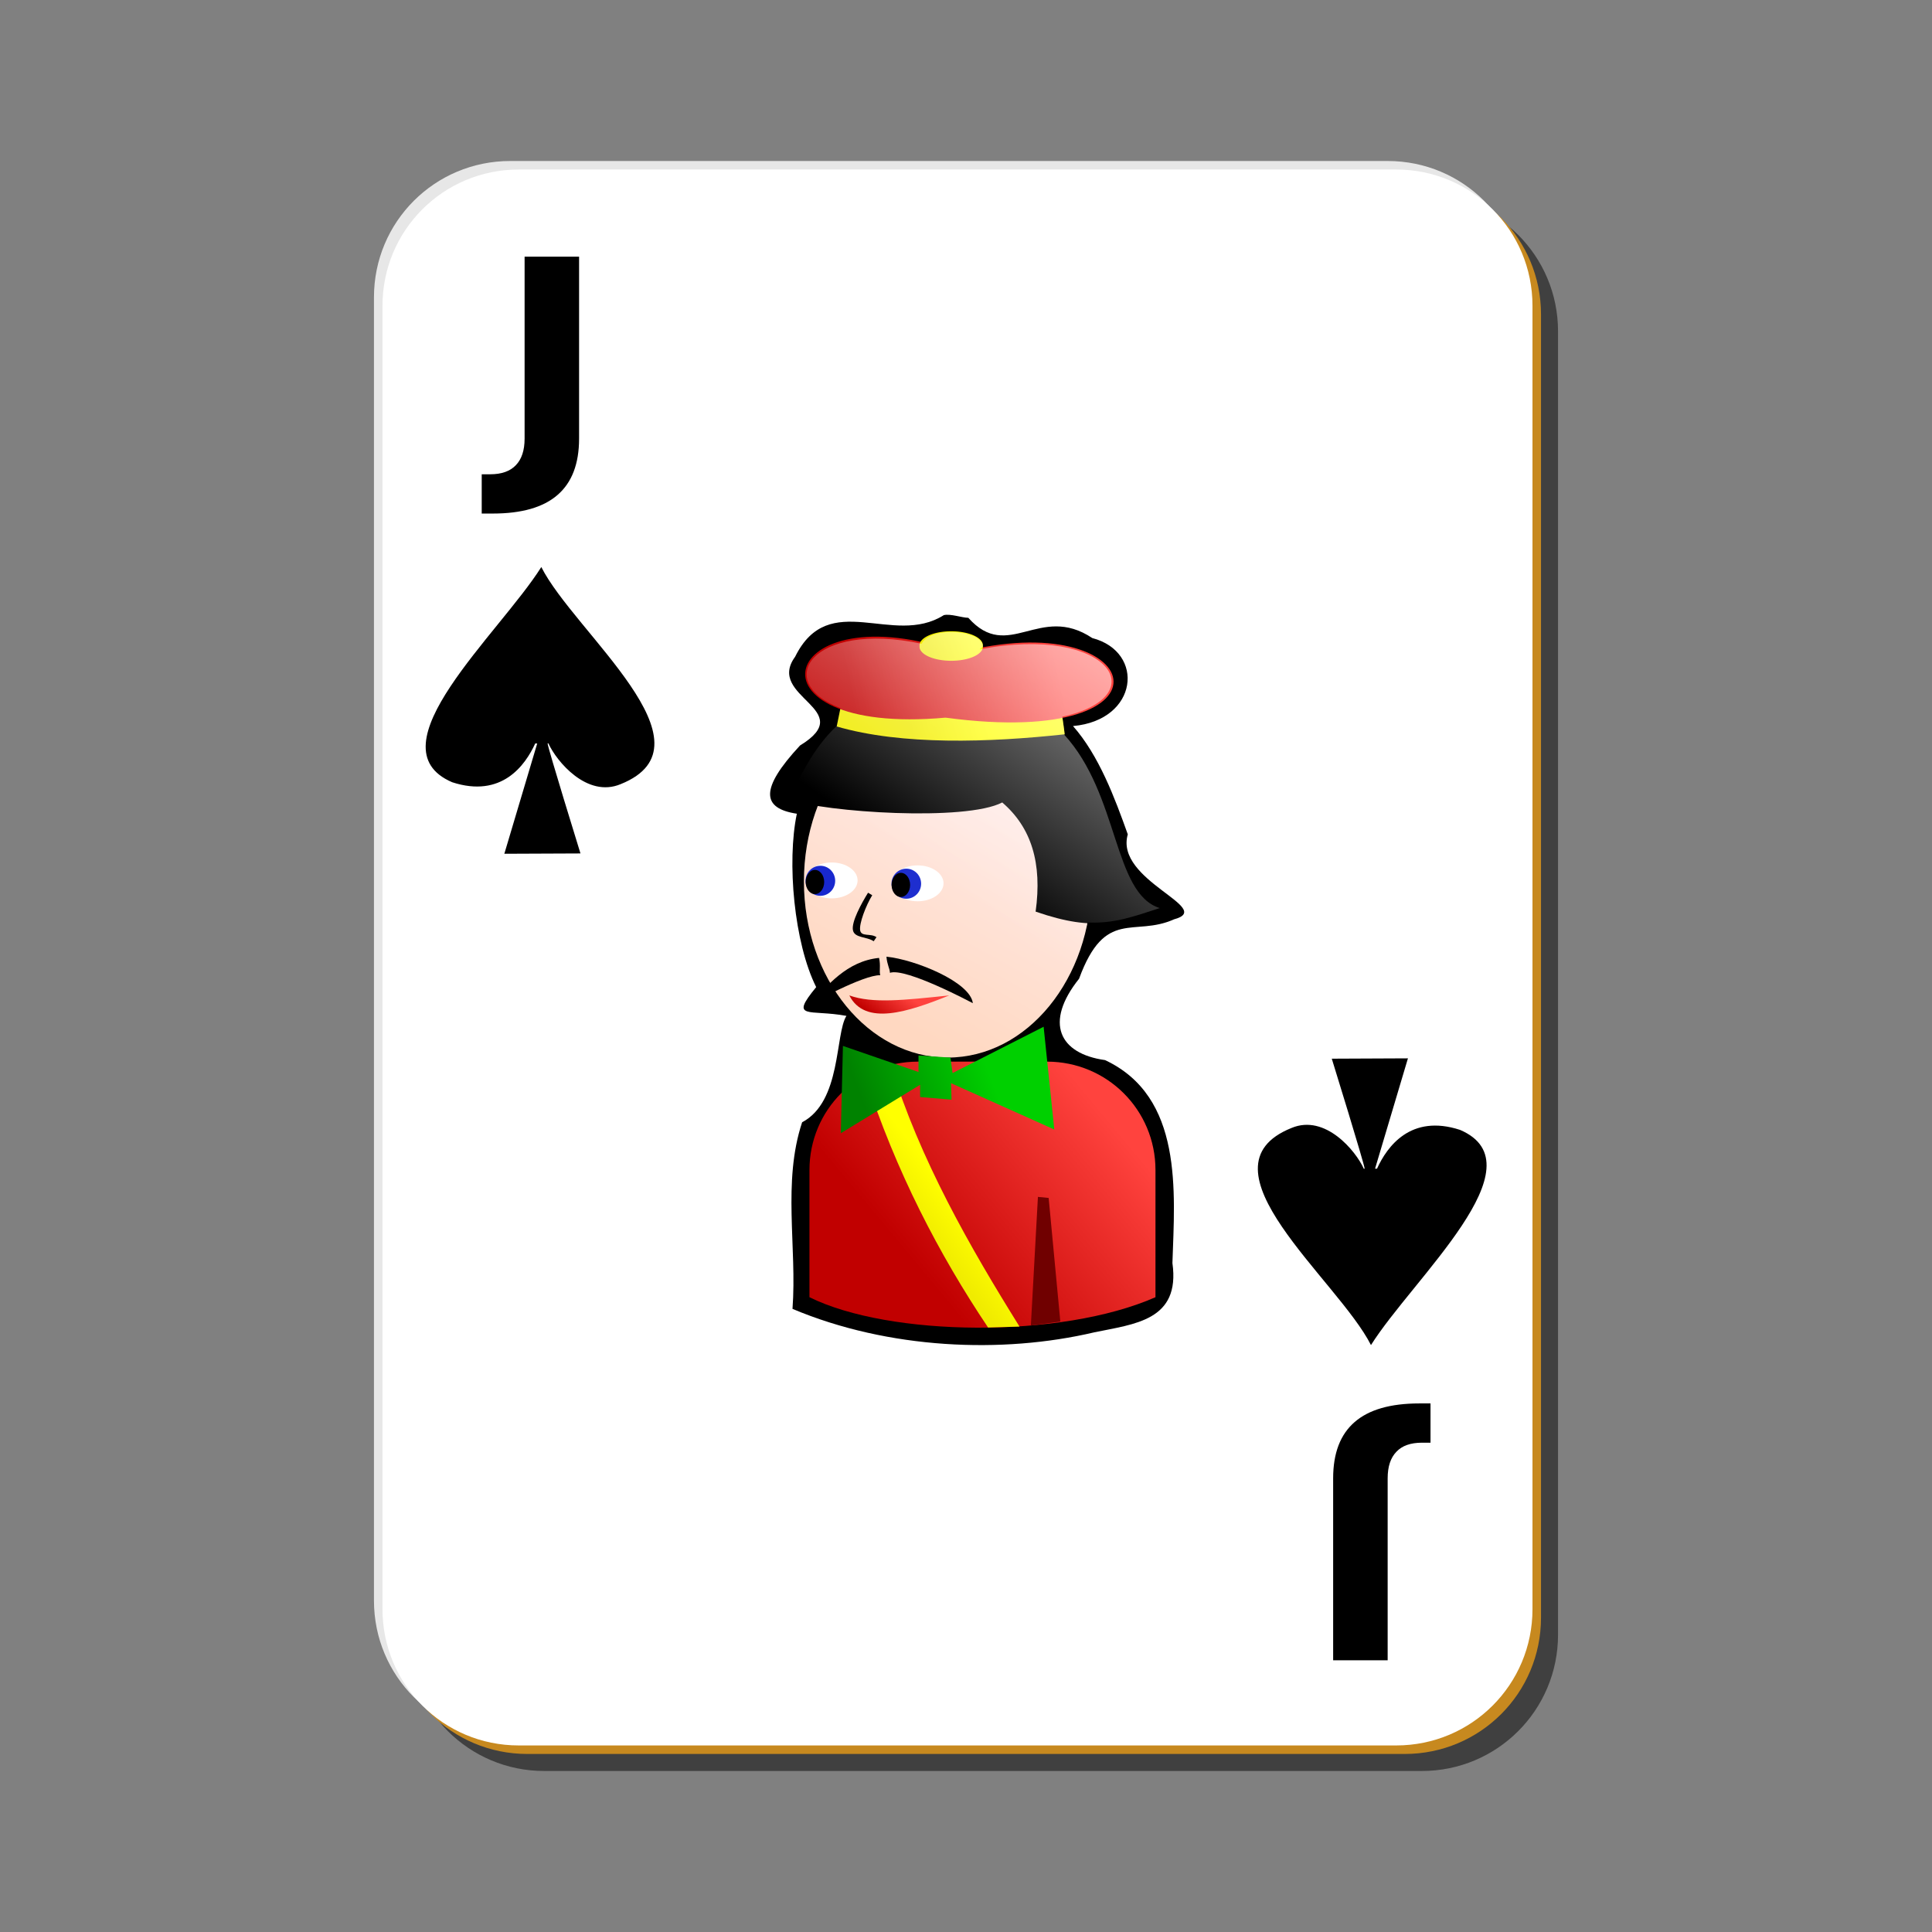 <svg:svg xmlns:dc="http://purl.org/dc/elements/1.1/" xmlns:ns1="http://inkscape.sourceforge.net/DTD/sodipodi-0.dtd" xmlns:ns2="http://www.w3.org/1999/xlink" xmlns:ns4="http://web.resource.org/cc/" xmlns:rdf="http://www.w3.org/1999/02/22-rdf-syntax-ns#" xmlns:svg="http://www.w3.org/2000/svg" height="226.8" id="svg2" version="1.0" viewBox="-42.9 -17.9 226.8 226.8" width="226.8" x="0" y="0" ns1:docbase="/home/nicu/Desktop/card_nicu_buculei_01.zip_FILES/cards/white" ns1:docname="white_s_j.svg" ns1:version="0.32">
  <svg:rect x="-42.9" y="-17.9" width="226.8" height="226.8" fill="#808080" stroke="none"/>
  <ns1:namedview bordercolor="#666666" borderopacity="1.0" id="base" pagecolor="#ffffff" />
  <svg:defs id="defs3">
    <svg:linearGradient id="linearGradient6214">
      <svg:stop id="stop6216" offset="0" stop-color="#c10000" />
      <svg:stop id="stop6218" offset="1" stop-color="#ff433e" />
    </svg:linearGradient>
    <svg:linearGradient id="linearGradient5407">
      <svg:stop id="stop5409" offset="0" stop-color="#f0eb00" />
      <svg:stop id="stop5411" offset="1" stop-color="#ff0" />
    </svg:linearGradient>
    <svg:linearGradient gradientTransform="matrix(.187 0 0 .145 77.301 1.475)" gradientUnits="userSpaceOnUse" id="linearGradient28236" x1="356.44" x2="484.8" y1="437.5" y2="256.18">
      <svg:stop id="stop3859" offset="0" stop-color="#ffd8c1" />
      <svg:stop id="stop3861" offset="1" stop-color="#ffeded" />
    </svg:linearGradient>
    <svg:linearGradient gradientTransform="matrix(.145 0 0 .145 102.21 13.455)" gradientUnits="userSpaceOnUse" id="linearGradient28238" x1="298.99" x2="449.32" y1="540.54" y2="415.54" ns2:href="#linearGradient6214" />
    <svg:linearGradient gradientTransform="matrix(.145 0 0 .145 100.09 14.808)" gradientUnits="userSpaceOnUse" id="linearGradient28240" x1="294.25" x2="312.09" y1="346.33" y2="322.14" ns2:href="#linearGradient6214" />
    <svg:linearGradient gradientTransform="translate(46.646 -34.28)" gradientUnits="userSpaceOnUse" id="linearGradient28242" x1="101.39" x2="105.55" y1="124.16" y2="120.97" ns2:href="#linearGradient5407" />
    <svg:linearGradient gradientTransform="translate(42.501 -33.244)" gradientUnits="userSpaceOnUse" id="linearGradient28244" x1="98.818" x2="112.89" y1="108.76" y2="103.33">
      <svg:stop id="stop3198" offset="0" stop-color="#008200" />
      <svg:stop id="stop3200" offset="1" stop-color="#00d000" />
    </svg:linearGradient>
    <svg:linearGradient gradientTransform="translate(43.119 -34.155)" gradientUnits="userSpaceOnUse" id="linearGradient28246" x1="103.56" x2="111.88" y1="65.109" y2="62.671" ns2:href="#linearGradient5407" />
    <svg:linearGradient gradientTransform="translate(46.646 -34.28)" gradientUnits="userSpaceOnUse" id="linearGradient28248" x1="93.5" x2="117.14" y1="62.938" y2="57.702" ns2:href="#linearGradient6214" />
    <svg:linearGradient gradientUnits="userSpaceOnUse" id="linearGradient28250" x1="104.75" x2="109.5" y1="57.469" y2="55.781" ns2:href="#linearGradient5407" />
    <svg:linearGradient gradientTransform="matrix(.187 0 0 .145 77.296 1.487)" gradientUnits="userSpaceOnUse" id="linearGradient28252" x1="652.3" x2="410.91" y1="77.395" y2="344.42">
      <svg:stop id="stop2582" offset="0" stop-color="#fff" />
      <svg:stop id="stop2584" offset="1" stop-color="#fff" stop-opacity="0" />
    </svg:linearGradient>
  </svg:defs>
  <svg:g id="layer1">
    <svg:g id="g5630">
      <svg:path d="m21 5h103c8.86 0 16 7.136 16 16v153c0 8.86-7.14 16-16 16h-103c-8.864 0-16-7.14-16-16v-153c0-8.864 7.136-16 16-16z" fill-opacity=".498" id="rect2070" />
      <svg:path d="m17 1h103c8.86 0 16 7.136 16 16v153c0 8.86-7.14 16-16 16h-103c-8.864 0-16-7.14-16-16v-153c0-8.864 7.136-16 16-16z" fill="#e7e7e7" id="rect1300" />
      <svg:path d="m19 3h103c8.86 0 16 7.136 16 16v153c0 8.86-7.14 16-16 16h-103c-8.864 0-16-7.14-16-16v-153c0-8.864 7.136-16 16-16z" fill="#c7891f" id="path5624" />
      <svg:path d="m18 2h103c8.86 0 16 7.136 16 16v153c0 8.86-7.14 16-16 16h-103c-8.864 0-16-7.14-16-16v-153c0-8.864 7.136-16 16-16z" fill="#fff" id="rect1306" />
    </svg:g>
  </svg:g>
  <svg:path d="m20.645 48.665c-4.925 7.825-20.035 21.149-10.463 25.263 5.811 1.894 8.576-1.983 9.747-4.549h0.235l-3.859 12.946 8.937-0.038s-3.85-12.445-3.859-12.921h0.094c0.946 2.097 4.536 6.439 8.484 4.785 11.546-4.635-5.455-17.824-9.316-25.486z" fill-rule="evenodd" id="path1561" ns1:nodetypes="cccccccccc" />
  <svg:path d="m18.683 12.234h6.396v21.359c0 2.947-0.841 5.149-2.525 6.607-1.672 1.458-4.208 2.186-7.608 2.186h-1.296v-4.61h0.996c1.33 0 2.332-0.354 3.007-1.062 0.687-0.708 1.03-1.748 1.03-3.121v-21.359" id="text1883" />
  <svg:path d="m118.04 140c4.92-7.82 20.03-21.15 10.46-25.26-5.81-1.9-8.58 1.98-9.75 4.55h-0.23l3.86-12.95-8.94 0.04s3.85 12.44 3.86 12.92h-0.1c-0.94-2.1-4.53-6.44-8.48-4.79-11.547 4.64 5.45 17.83 9.32 25.49z" fill-rule="evenodd" id="path19646" ns1:nodetypes="cccccccccc" />
  <svg:path d="m120 177h-6.4v-21.36c0-2.95 0.84-5.15 2.53-6.61 1.67-1.45 4.2-2.18 7.6-2.18h1.3v4.61h-1c-1.33 0-2.33 0.35-3 1.06-0.69 0.71-1.03 1.75-1.03 3.12v21.36" id="text19648" />
  <svg:g id="g3325" transform="translate(-82.637 36.75)">
    <svg:path d="m150.53 17.563c-5.97 3.774-13.47-3.165-17.45 4.88-3.5 4.782 7.53 6.173 0.57 10.424-4.76 5.124-4.48 7.38-0.37 8.007-1.19 5.664-0.32 15.171 2.27 20.356-3.21 3.903-0.8 2.562 3.55 3.376-1.35 2.154-0.57 10.049-5.2 12.489-2.33 7.021-0.59 14.642-1.13 21.906 11.28 4.749 24.63 5.289 35.4 2.759 4.74-0.99 10.15-1.37 9.2-8.134 0.28-8.426 1.28-19.518-7.91-23.83-5.38-0.753-7.17-4.388-3.05-9.55 3.07-8.358 6.44-4.861 11.15-6.975 4.9-1.311-7-4.539-5.43-9.977-1.52-4.254-3.38-9.258-6.43-12.711 7.68-0.69 8.5-8.698 2.26-10.332-6.19-4.122-9.84 2.914-14.55-2.375-0.78-0.013-2.1-0.504-2.88-0.313z" id="path3729" ns1:nodetypes="cccccccccccccccccc" />
    <svg:path d="m167.87 48.823c0 11.413-7.56 20.676-16.88 20.676s-16.88-9.263-16.88-20.676c0-11.414 7.56-20.677 16.88-20.677s16.88 9.263 16.88 20.677z" fill="url(#linearGradient28236)" id="path1624" />
    <svg:path d="m147.48 69.977c-7.05 0-12.72 5.675-12.72 12.725v14.929c9.38 4.649 29.52 4.889 40.62 0v-14.929c0-7.05-5.68-12.725-12.73-12.725h-15.17z" fill="url(#linearGradient28238)" id="path1628" ns1:nodetypes="ccccccc" />
    <svg:path d="m132.28 39.191c2.52-4.528 5.05-13.18 19.12-13.09 21.84 0.639 16.63 23.381 24.45 25.835-4.85 1.578-7.3 2.929-14.54 0.43 0.79-5.699-0.5-9.878-3.92-12.815-4.27 2.239-20.74 1.175-25.11-0.36z" fill-rule="evenodd" id="path1630" ns1:nodetypes="cccccc" />
    <svg:g id="g1632" transform="matrix(.145 0 0 .098 99.895 25.539)">
      <svg:path d="m353 245.86c0 11.87-9.41 21.5-21 21.5s-21-9.63-21-21.5 9.41-21.5 21-21.5 21 9.63 21 21.5z" fill="#fff" id="path1634" transform="translate(-4 -6)" />
      <svg:path d="m353 245.86c0 11.87-9.41 21.5-21 21.5s-21-9.63-21-21.5 9.41-21.5 21-21.5 21 9.63 21 21.5z" fill="#1e2ecf" id="path1636" transform="matrix(.571 0 0 .837 129.29 34.524)" />
      <svg:path d="m353 245.86c0 11.87-9.41 21.5-21 21.5s-21-9.63-21-21.5 9.41-21.5 21-21.5 21 9.63 21 21.5z" id="path1638" transform="matrix(.357 0 0 .674 195.93 76.048)" />
    </svg:g>
    <svg:g id="g1640" transform="matrix(.145 0 0 .098 89.807 25.198)">
      <svg:path d="m353 245.86c0 11.87-9.41 21.5-21 21.5s-21-9.63-21-21.5 9.41-21.5 21-21.5 21 9.63 21 21.5z" fill="#fff" id="path1642" transform="translate(-4 -6)" />
      <svg:path d="m353 245.86c0 11.87-9.41 21.5-21 21.5s-21-9.63-21-21.5 9.41-21.5 21-21.5 21 9.63 21 21.5z" fill="#1828ce" id="path1644" transform="matrix(.571 0 0 .837 129.29 34.524)" />
      <svg:path d="m353 245.86c0 11.87-9.41 21.5-21 21.5s-21-9.63-21-21.5 9.41-21.5 21-21.5 21 9.63 21 21.5z" id="path1646" transform="matrix(.357 0 0 .674 195.93 76.048)" />
    </svg:g>
    <svg:path d="m139.44 62.205c1.85 3.622 6.9 1.943 11.73 0-5.33 0.559-9 0.969-11.73 0z" fill="url(#linearGradient28240)" fill-rule="evenodd" id="path1648" ns1:nodetypes="ccc" />
    <svg:path d="m161.58 85.856l1.26 0.123 1.37 14.511-3.46 0.47 0.83-15.104z" fill="#700000" id="path1650" ns1:nodetypes="ccccc" />
    <svg:path d="m141.64 50.147c-0.8 1.287-1.95 3.402-1.78 4.375 0.16 0.972 1.65 0.762 2.44 1.323l0.33-0.478c-0.7-0.493-1.78-0.008-1.92-0.808-0.13-0.799 0.68-2.915 1.42-4.118l-0.49-0.294z" fill-rule="evenodd" id="path1652" ns1:nodetypes="ccccccc" />
    <svg:path d="m142.93 57.8c-3.8 0.378-6.13 3.301-8.06 5.42 0 0 6.24-3.456 8.2-3.386-0.14-0.491 0.07-1.122-0.14-2.034z" fill-rule="evenodd" id="path1656" ns1:nodetypes="cccc" />
    <svg:path d="m143.8 57.655c3.38 0.346 9.84 2.97 10.14 5.46 0 0-7.88-4.218-9.73-3.564-0.02-0.51-0.34-0.963-0.41-1.896z" fill-rule="evenodd" id="path1658" ns1:nodetypes="cccc" />
    <svg:path d="m141.27 71.649c3.63 11.223 8.7 20.946 14.46 29.541l3.69-0.11c-5.74-9.207-11.73-19.602-15.15-30.81 0 0-2.04 0.624-3 1.379z" fill="url(#linearGradient28242)" fill-rule="evenodd" id="path1666" ns1:nodetypes="ccccc" />
    <svg:path d="m138.69 68.131l-0.25 10.25 9.31-5.688v1.438l3.69 0.312-0.06-1.937 12.12 5.437-1.25-12.062-10.69 5.437-0.25-1.812-3.75-0.25v1.937l-8.87-3.062z" fill="url(#linearGradient28244)" fill-rule="evenodd" id="path2436" ns1:nodetypes="ccccccccccccc" />
    <svg:path d="m138.49 28.032l-0.53 2.6c7.66 2.229 17.9 1.877 26.76 0.919-0.02-0.359-0.35-2.519-0.35-2.519-8.52 0.875-19.42 0.813-25.88-1z" fill="url(#linearGradient28246)" fill-rule="evenodd" id="path1466" ns1:nodetypes="ccccc" />
    <svg:path d="m150.74 29.595c28.52 3.833 23.48-13.396 1.57-7.625-21.15-7.459-26.23 9.833-1.57 7.625z" fill="url(#linearGradient28248)" fill-rule="evenodd" id="path2448" ns1:nodetypes="ccc" />
    <svg:path d="m110.81 56.406a3.719 1.656 0 1 1 -7.43 0 3.719 1.656 0 1 1 7.43 0z" fill="url(#linearGradient28250)" id="path3498" transform="translate(44.306 -35.218)" ns1:cx="107.09375" ns1:cy="56.406250" ns1:rx="3.7187500" ns1:ry="1.6562500" ns1:type="arc" />
    <svg:path d="m151.4 19.544c-1.81 0-3.14 0.611-3.47 1.375-12.88-2.722-17.58 4.484-9.53 7.562l-0.41 2.063c-2.99 2.789-4.39 6.278-5.71 8.656 0.75 0.264 2.22 0.497 3.56 0.719-1.07 2.711-1.72 5.696-1.72 8.906 0 4.471 1.18 8.585 3.16 11.969-0.85 0.816-1.72 1.673-2.41 2.437 0 0 1.46-0.778 3-1.531 3.03 4.621 7.6 7.652 12.78 7.781l-3.09-0.219v0.719h-0.06c-0.92 0-1.83 0.099-2.69 0.281l-6.13-2.124-0.12 5.531c-2.33 2.304-3.78 5.481-3.78 9.031v14.938c4.95 2.452 12.89 3.612 20.94 3.502 0.01 0.02 0.01 0.04 0.03 0.06l3.69-0.09c-0.05-0.08-0.11-0.17-0.16-0.25 0.49-0.04 0.98-0.09 1.47-0.13v0.25l3.47-0.47v-0.03c4.13-0.578 8.02-1.459 11.15-2.842v-14.938c0-7.038-5.65-12.702-12.68-12.719l-0.44-4.093-8.03 4.093h-2.85l-0.06-0.469h-0.22c7.93-0.053 14.52-6.816 16.28-15.874 3.11 0.162 5.35-0.662 8.51-1.688-5.49-1.721-4.74-13.318-11.23-20.375 0.02-0.002 0.05 0.002 0.07 0-0.02-0.297-0.21-1.574-0.28-2.094 10.99-2.385 5.53-10.841-9.69-7.906 0.08-0.14 0.37-0.223 0.37-0.375 0-0.914-1.66-1.656-3.72-1.656z" fill="url(#linearGradient28252)" id="path3631" />
  </svg:g>
</svg:svg>